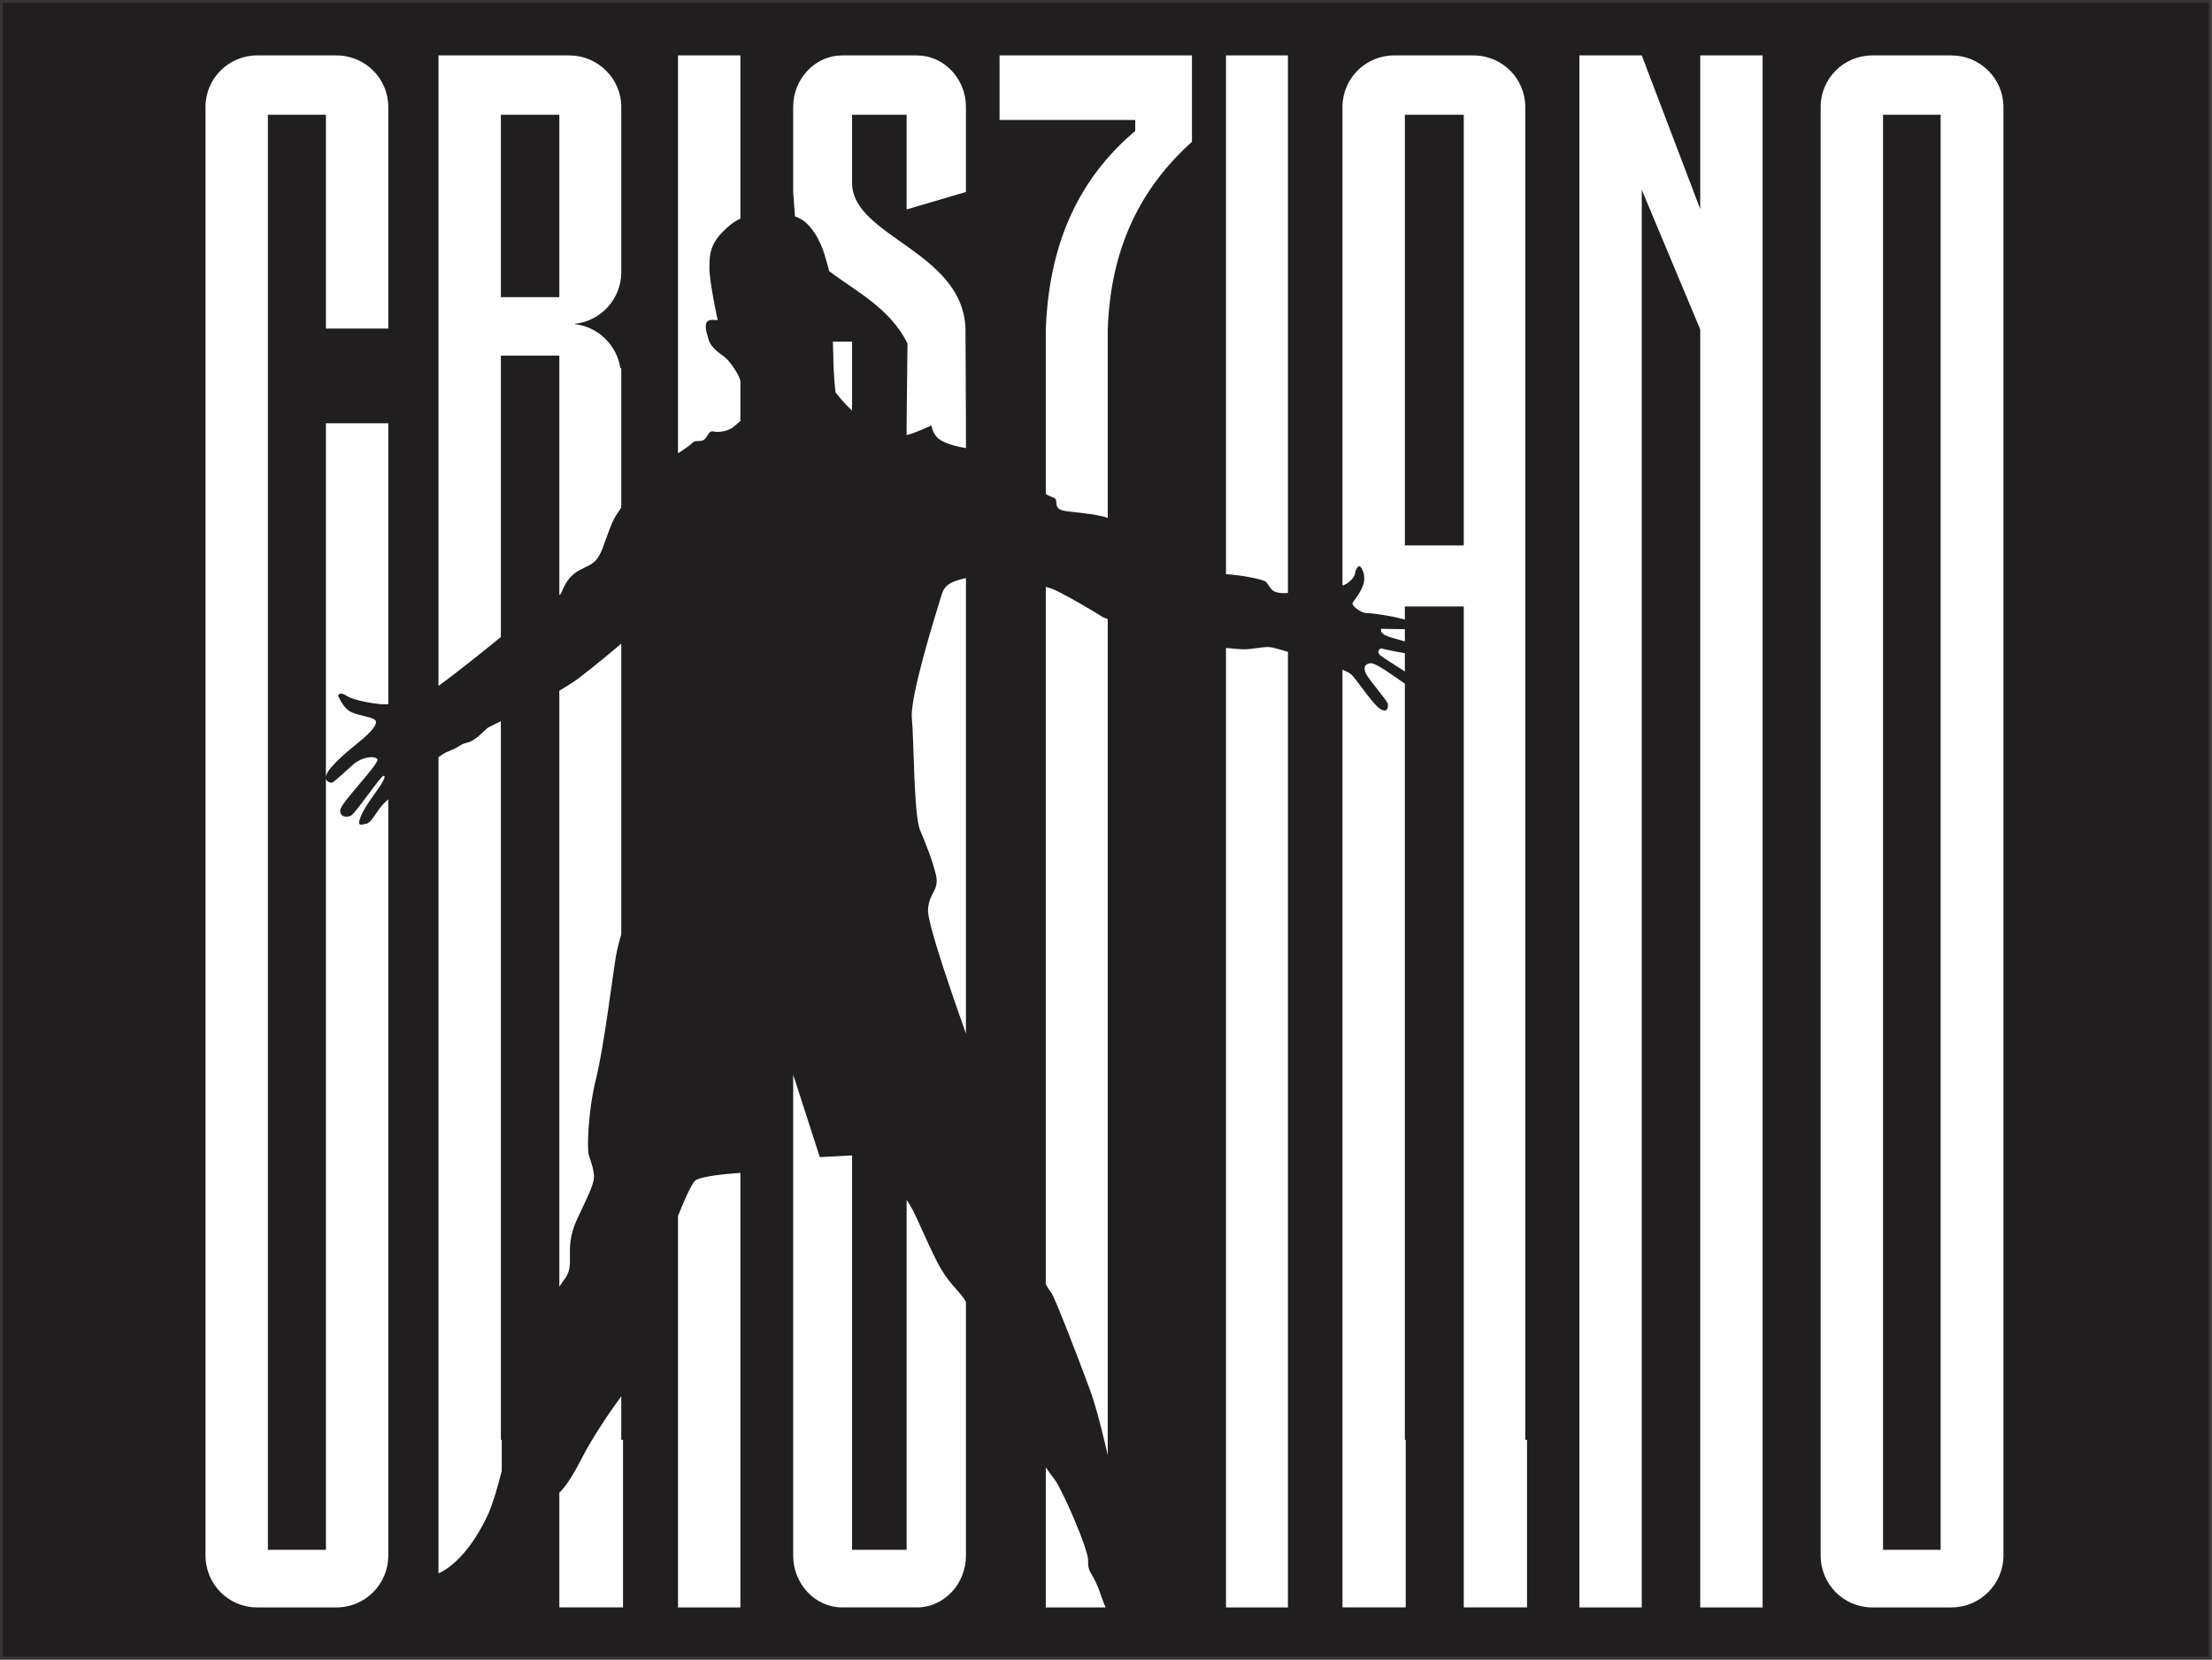 <?xml version="1.0" encoding="UTF-8"?>
<!DOCTYPE svg PUBLIC "-//W3C//DTD SVG 1.1//EN" "http://www.w3.org/Graphics/SVG/1.1/DTD/svg11.dtd">
<!-- Creator: CorelDRAW X7 -->
<svg xmlns="http://www.w3.org/2000/svg" xml:space="preserve" width="5.07in" height="3.804in" version="1.1" style="shape-rendering:geometricPrecision; text-rendering:geometricPrecision; image-rendering:optimizeQuality; fill-rule:evenodd; clip-rule:evenodd"
viewBox="0 0 5070 3804"
 xmlns:xlink="http://www.w3.org/1999/xlink">
 <rect x="0" y="0" width="5070" height="3804" fill="#808080" stroke="none"/>
 <defs>
  <style type="text/css">
   <![CDATA[
    .str0 {stroke:#373435;stroke-width:6.945}
    .fil1 {fill:#FEFEFE}
    .fil0 {fill:#201E1E}
   ]]>
  </style>
 </defs>
 <g id="Layer_x0020_1">
  <rect class="fil0 str0" x="3" y="3" width="5063" height="3797"/>
  <path class="fil1" d="M4291 127l182 0c65,0 119,53 119,118l0 3320c0,66 -54,119 -119,119l-182 0c-65,0 -118,-53 -118,-119l0 -3320c0,-65 53,-118 118,-118zm-2000 0l311 0 130 0 0 148 0 50c-116,104 -187,242 -193,431l0 431c-26,-10 -87,-13 -103,-17 -19,-5 -13,-18 -16,-25 -2,-5 -13,-6 -23,-13l0 -376c8,-229 98,-365 205,-456l0 -25 -311 0 0 -148zm248 1292l0 1916c-10,-43 -25,-107 -42,-153 -27,-73 -81,-213 -88,-220 -2,-3 -7,-9 -12,-19l0 -1598c3,1 7,2 13,4 14,4 86,45 117,65 2,1 7,3 12,5zm-5 2265l-137 0 0 -321c7,10 14,20 21,29 16,21 77,159 76,185 -1,27 8,24 24,64 5,14 10,29 16,43zm-1411 -3557l31 0 151 0c65,0 119,53 119,118l0 82 0 236 0 61c0,61 -47,112 -106,118l0 1c53,6 96,48 104,101l2 0 0 17 0 302c-3,5 -6,9 -10,15 -13,20 -21,47 -33,79 -13,32 -21,34 -51,49 -30,15 -38,41 -44,54 -1,1 -2,3 -4,4l0 -114 0 -287 0 -148 -2 0 -130 0 -2 0 0 148 0 287 0 210c-33,27 -109,88 -143,112l0 -829 0 -119 0 -61 0 -236 0 -20 0 -62 0 -118 118 0zm301 1348l0 667c-4,12 -8,28 -12,48 -8,46 -27,206 -46,283 -19,77 -20,159 -17,172 3,13 9,23 12,45 3,21 -10,43 -40,108 -29,66 -2,97 -25,131 -4,5 -9,12 -14,20l0 -776 0 -167 0 -423c17,-10 31,-19 41,-26 42,-32 87,-70 101,-82zm0 1725l0 100 4 0 0 384 -4 0 -142 0 0 -263c10,-9 27,-31 51,-78 25,-49 66,-109 91,-143zm-276 -1547l0 353 0 167 0 1127 2 0 0 71c-9,36 -19,71 -31,99 -36,78 -80,121 -114,136l0 -41 0 -265 0 -1565c9,-6 17,-11 23,-13 30,-12 23,-15 43,-20 20,-5 39,-28 47,-34 2,-1 13,-7 30,-15zm134 -972l-2 0 -130 0 -2 0 0 -354 0 -64 2 0 130 0 2 0 0 64 0 354zm671 102l0 158c-22,-20 -38,-42 -38,-42 0,0 -5,-42 -5,-83 0,-8 -1,-19 -1,-33l44 0zm0 1865l0 904 125 0 0 -802c4,6 7,10 8,13 13,18 48,108 72,147 21,36 46,54 56,74l0 581c0,66 -51,119 -112,119l-172 0c-61,0 -112,-53 -112,-119l0 -1102 61 189 74 -4zm125 -1651l0 -27 2 -183c-41,-82 -120,-120 -180,-166l0 -1c-1,-5 -2,-9 -8,-29 -5,-20 -22,-66 -53,-87 -5,-3 -11,-6 -17,-8 0,-1 0,-1 0,-2l-4 -53 0 -196c0,-65 51,-118 112,-118l172 0c61,0 112,53 112,118l0 195 -136 40 0 -217 -125 0 0 156c0,126 265,158 260,346l1 205 0 57c-18,-3 -38,-8 -50,-14 -27,-11 -29,-38 -29,-38 0,0 -43,20 -57,22zm136 328l0 1044c-22,-62 -88,-249 -87,-283 2,-42 27,-44 18,-82 -10,-38 -21,-65 -36,-101 -15,-35 -14,-208 -19,-257 -5,-49 56,-243 64,-269 8,-25 7,-41 60,-52l0 0zm-660 -1198l143 0 0 374c-15,7 -29,18 -42,32 -26,27 -29,49 -29,79 -1,30 19,122 19,122 0,0 -16,-3 -23,2 -7,6 -5,19 2,42 7,23 33,36 39,42 6,5 28,32 34,52l0 93c-4,3 -8,7 -14,12 -11,10 -33,15 -47,12 -14,-4 -14,18 -27,21 -12,2 -14,-1 -21,4 -5,5 -11,10 -34,25l0 -912zm143 2561l0 996 -143 0 0 -897c13,-33 30,-72 39,-81 14,-11 78,-16 104,-18zm-1108 -2561l182 0c66,0 119,53 119,118l0 508 -143 0 0 -490 -133 0 0 3289 133 0 0 -2582 143 0 0 644c-4,0 -9,0 -17,0 -13,-1 -61,-8 -78,-19 -17,-11 -20,-1 -20,-1 0,0 10,27 28,37 19,10 54,12 58,21 5,9 -14,28 -29,41 -15,13 -49,38 -74,67 -24,29 -2,34 2,34 5,0 32,-27 51,-43 19,-16 47,-20 54,-11 6,9 -83,99 -85,116 -2,16 14,19 25,13 11,-7 68,-91 74,-91 5,0 2,7 -5,19 -7,12 -38,51 -47,74 -9,23 -1,20 12,17 14,-3 21,-26 42,-48 3,-2 5,-5 9,-8l0 1733c0,66 -53,119 -119,119l-182 0c-65,0 -118,-53 -118,-119l0 -3320c0,-65 53,-118 118,-118zm3031 0l143 0 134 352 0 -352 143 0 0 3557 -143 0 0 -2929 -134 -320 0 3249 -143 0 0 -3557zm-810 0l142 0 0 1232c-11,1 -21,0 -27,-2 -13,-3 -17,-18 -24,-24 -6,-5 -54,-15 -91,-17l0 -1189zm142 1367l0 2190 -142 0 0 -2199c9,1 22,2 35,3 20,1 38,-4 58,-5 12,-1 28,5 49,11zm243 -1367l182 0c66,0 119,53 119,118l0 3055 4 0 0 384 -123 0 -22 0 0 -2294 -135 0 0 30c-8,-2 -15,-4 -20,-5 -11,-3 -56,-10 -68,-10 -13,0 -32,-16 -32,-21 0,-6 10,-12 21,-35 12,-24 3,-43 -2,-49 -4,-7 -12,3 -13,14 -1,9 -15,24 -29,28l0 -1097c0,-65 53,-118 118,-118zm25 1315l0 28c-18,-5 -37,-10 -45,-14 -14,-8 -9,-15 -9,-15 0,0 30,1 54,1zm0 55l0 42c-20,-13 -47,-30 -55,-36 -13,-11 0,-17 0,-17 0,0 30,7 55,11zm0 70l0 1733 2 0 0 384 -27 0 -118 0 0 -119 0 -265 0 -1765c10,4 17,8 19,10 9,5 51,71 68,80 16,10 18,-4 17,-12 -2,-8 -40,-51 -49,-67 -9,-16 -3,-26 11,-26 11,0 53,30 77,47zm135 -317l0 -987 -2 0 -131 0 -2 0 0 987 135 0zm961 -987l132 0 0 3289 -132 0 0 -3289z"/>
 </g>
</svg>
